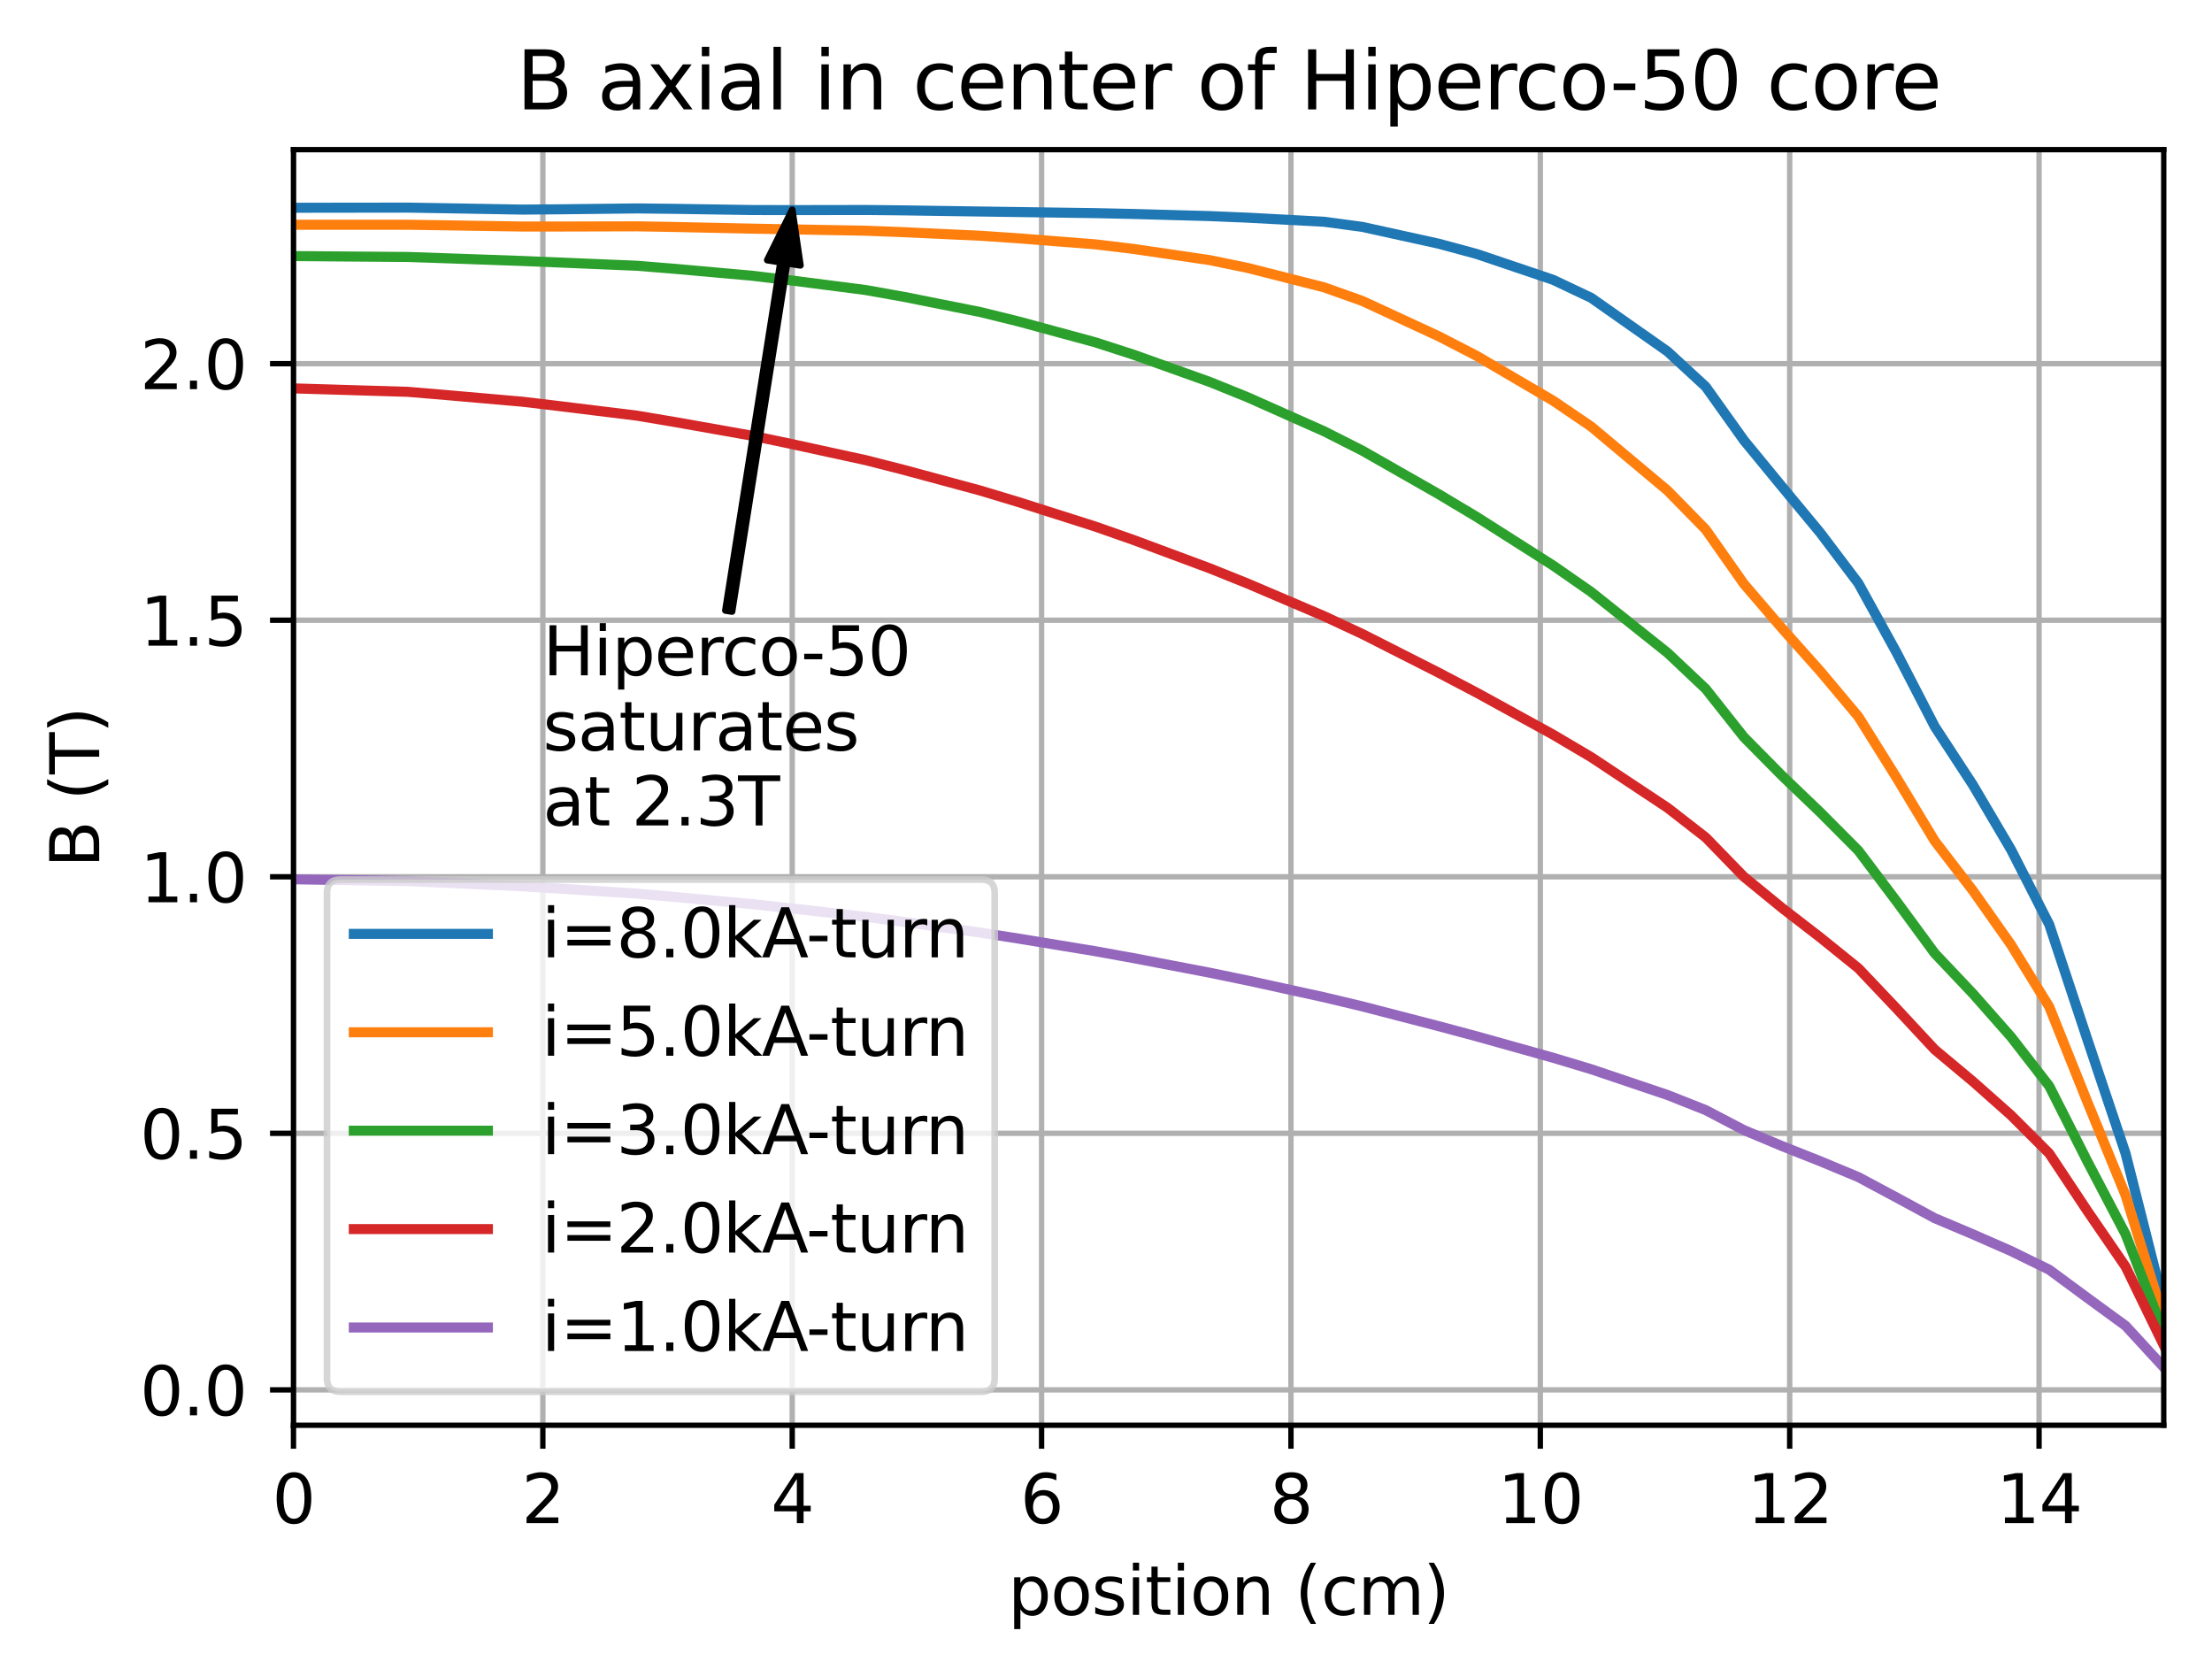 <?xml version="1.0" encoding="utf-8" standalone="no"?>
<!DOCTYPE svg PUBLIC "-//W3C//DTD SVG 1.1//EN"
  "http://www.w3.org/Graphics/SVG/1.1/DTD/svg11.dtd">
<svg xmlns:xlink="http://www.w3.org/1999/xlink" width="329.981pt" height="250.134pt" viewBox="0 0 329.981 250.134" xmlns="http://www.w3.org/2000/svg" version="1.1">
 <defs>
  <style type="text/css">*{stroke-linejoin: round; stroke-linecap: butt}</style>
 </defs>
 <g id="figure_1">
  <g id="patch_1">
   <path d="M 0 250.134 
L 329.981 250.134 
L 329.981 0 
L 0 0 
z
" style="fill: #ffffff"/>
  </g>
  <g id="axes_1">
   <g id="patch_2">
    <path d="M 43.781 212.578 
L 322.781 212.578 
L 322.781 22.318 
L 43.781 22.318 
z
" style="fill: #ffffff"/>
   </g>
   <g id="matplotlib.axis_1">
    <g id="xtick_1">
     <g id="line2d_1">
      <path d="M 43.781 212.578 
L 43.781 22.318 
" clip-path="url(#pe7e6032a88)" style="fill: none; stroke: #b0b0b0; stroke-width: 0.8; stroke-linecap: square"/>
     </g>
     <g id="line2d_2">
      <defs>
       <path id="m801ad2db81" d="M 0 0 
L 0 3.5 
" style="stroke: #000000; stroke-width: 0.8"/>
      </defs>
      <g>
       <use xlink:href="#m801ad2db81" x="43.781" y="212.578" style="stroke: #000000; stroke-width: 0.8"/>
      </g>
     </g>
     <g id="text_1">
      <!-- 0 -->
      <g transform="translate(40.6 227.177)scale(0.1 -0.1)">
       <defs>
        <path id="DejaVuSans-30" d="M 2034 4250 
Q 1547 4250 1301 3770 
Q 1056 3291 1056 2328 
Q 1056 1369 1301 889 
Q 1547 409 2034 409 
Q 2525 409 2770 889 
Q 3016 1369 3016 2328 
Q 3016 3291 2770 3770 
Q 2525 4250 2034 4250 
z
M 2034 4750 
Q 2819 4750 3233 4129 
Q 3647 3509 3647 2328 
Q 3647 1150 3233 529 
Q 2819 -91 2034 -91 
Q 1250 -91 836 529 
Q 422 1150 422 2328 
Q 422 3509 836 4129 
Q 1250 4750 2034 4750 
z
" transform="scale(0.016)"/>
       </defs>
       <use xlink:href="#DejaVuSans-30"/>
      </g>
     </g>
    </g>
    <g id="xtick_2">
     <g id="line2d_3">
      <path d="M 80.981 212.578 
L 80.981 22.318 
" clip-path="url(#pe7e6032a88)" style="fill: none; stroke: #b0b0b0; stroke-width: 0.8; stroke-linecap: square"/>
     </g>
     <g id="line2d_4">
      <g>
       <use xlink:href="#m801ad2db81" x="80.981" y="212.578" style="stroke: #000000; stroke-width: 0.8"/>
      </g>
     </g>
     <g id="text_2">
      <!-- 2 -->
      <g transform="translate(77.8 227.177)scale(0.1 -0.1)">
       <defs>
        <path id="DejaVuSans-32" d="M 1228 531 
L 3431 531 
L 3431 0 
L 469 0 
L 469 531 
Q 828 903 1448 1529 
Q 2069 2156 2228 2338 
Q 2531 2678 2651 2914 
Q 2772 3150 2772 3378 
Q 2772 3750 2511 3984 
Q 2250 4219 1831 4219 
Q 1534 4219 1204 4116 
Q 875 4013 500 3803 
L 500 4441 
Q 881 4594 1212 4672 
Q 1544 4750 1819 4750 
Q 2544 4750 2975 4387 
Q 3406 4025 3406 3419 
Q 3406 3131 3298 2873 
Q 3191 2616 2906 2266 
Q 2828 2175 2409 1742 
Q 1991 1309 1228 531 
z
" transform="scale(0.016)"/>
       </defs>
       <use xlink:href="#DejaVuSans-32"/>
      </g>
     </g>
    </g>
    <g id="xtick_3">
     <g id="line2d_5">
      <path d="M 118.181 212.578 
L 118.181 22.318 
" clip-path="url(#pe7e6032a88)" style="fill: none; stroke: #b0b0b0; stroke-width: 0.8; stroke-linecap: square"/>
     </g>
     <g id="line2d_6">
      <g>
       <use xlink:href="#m801ad2db81" x="118.181" y="212.578" style="stroke: #000000; stroke-width: 0.8"/>
      </g>
     </g>
     <g id="text_3">
      <!-- 4 -->
      <g transform="translate(115 227.177)scale(0.1 -0.1)">
       <defs>
        <path id="DejaVuSans-34" d="M 2419 4116 
L 825 1625 
L 2419 1625 
L 2419 4116 
z
M 2253 4666 
L 3047 4666 
L 3047 1625 
L 3713 1625 
L 3713 1100 
L 3047 1100 
L 3047 0 
L 2419 0 
L 2419 1100 
L 313 1100 
L 313 1709 
L 2253 4666 
z
" transform="scale(0.016)"/>
       </defs>
       <use xlink:href="#DejaVuSans-34"/>
      </g>
     </g>
    </g>
    <g id="xtick_4">
     <g id="line2d_7">
      <path d="M 155.381 212.578 
L 155.381 22.318 
" clip-path="url(#pe7e6032a88)" style="fill: none; stroke: #b0b0b0; stroke-width: 0.8; stroke-linecap: square"/>
     </g>
     <g id="line2d_8">
      <g>
       <use xlink:href="#m801ad2db81" x="155.381" y="212.578" style="stroke: #000000; stroke-width: 0.8"/>
      </g>
     </g>
     <g id="text_4">
      <!-- 6 -->
      <g transform="translate(152.2 227.177)scale(0.1 -0.1)">
       <defs>
        <path id="DejaVuSans-36" d="M 2113 2584 
Q 1688 2584 1439 2293 
Q 1191 2003 1191 1497 
Q 1191 994 1439 701 
Q 1688 409 2113 409 
Q 2538 409 2786 701 
Q 3034 994 3034 1497 
Q 3034 2003 2786 2293 
Q 2538 2584 2113 2584 
z
M 3366 4563 
L 3366 3988 
Q 3128 4100 2886 4159 
Q 2644 4219 2406 4219 
Q 1781 4219 1451 3797 
Q 1122 3375 1075 2522 
Q 1259 2794 1537 2939 
Q 1816 3084 2150 3084 
Q 2853 3084 3261 2657 
Q 3669 2231 3669 1497 
Q 3669 778 3244 343 
Q 2819 -91 2113 -91 
Q 1303 -91 875 529 
Q 447 1150 447 2328 
Q 447 3434 972 4092 
Q 1497 4750 2381 4750 
Q 2619 4750 2861 4703 
Q 3103 4656 3366 4563 
z
" transform="scale(0.016)"/>
       </defs>
       <use xlink:href="#DejaVuSans-36"/>
      </g>
     </g>
    </g>
    <g id="xtick_5">
     <g id="line2d_9">
      <path d="M 192.581 212.578 
L 192.581 22.318 
" clip-path="url(#pe7e6032a88)" style="fill: none; stroke: #b0b0b0; stroke-width: 0.8; stroke-linecap: square"/>
     </g>
     <g id="line2d_10">
      <g>
       <use xlink:href="#m801ad2db81" x="192.581" y="212.578" style="stroke: #000000; stroke-width: 0.8"/>
      </g>
     </g>
     <g id="text_5">
      <!-- 8 -->
      <g transform="translate(189.4 227.177)scale(0.1 -0.1)">
       <defs>
        <path id="DejaVuSans-38" d="M 2034 2216 
Q 1584 2216 1326 1975 
Q 1069 1734 1069 1313 
Q 1069 891 1326 650 
Q 1584 409 2034 409 
Q 2484 409 2743 651 
Q 3003 894 3003 1313 
Q 3003 1734 2745 1975 
Q 2488 2216 2034 2216 
z
M 1403 2484 
Q 997 2584 770 2862 
Q 544 3141 544 3541 
Q 544 4100 942 4425 
Q 1341 4750 2034 4750 
Q 2731 4750 3128 4425 
Q 3525 4100 3525 3541 
Q 3525 3141 3298 2862 
Q 3072 2584 2669 2484 
Q 3125 2378 3379 2068 
Q 3634 1759 3634 1313 
Q 3634 634 3220 271 
Q 2806 -91 2034 -91 
Q 1263 -91 848 271 
Q 434 634 434 1313 
Q 434 1759 690 2068 
Q 947 2378 1403 2484 
z
M 1172 3481 
Q 1172 3119 1398 2916 
Q 1625 2713 2034 2713 
Q 2441 2713 2670 2916 
Q 2900 3119 2900 3481 
Q 2900 3844 2670 4047 
Q 2441 4250 2034 4250 
Q 1625 4250 1398 4047 
Q 1172 3844 1172 3481 
z
" transform="scale(0.016)"/>
       </defs>
       <use xlink:href="#DejaVuSans-38"/>
      </g>
     </g>
    </g>
    <g id="xtick_6">
     <g id="line2d_11">
      <path d="M 229.781 212.578 
L 229.781 22.318 
" clip-path="url(#pe7e6032a88)" style="fill: none; stroke: #b0b0b0; stroke-width: 0.8; stroke-linecap: square"/>
     </g>
     <g id="line2d_12">
      <g>
       <use xlink:href="#m801ad2db81" x="229.781" y="212.578" style="stroke: #000000; stroke-width: 0.8"/>
      </g>
     </g>
     <g id="text_6">
      <!-- 10 -->
      <g transform="translate(223.419 227.177)scale(0.1 -0.1)">
       <defs>
        <path id="DejaVuSans-31" d="M 794 531 
L 1825 531 
L 1825 4091 
L 703 3866 
L 703 4441 
L 1819 4666 
L 2450 4666 
L 2450 531 
L 3481 531 
L 3481 0 
L 794 0 
L 794 531 
z
" transform="scale(0.016)"/>
       </defs>
       <use xlink:href="#DejaVuSans-31"/>
       <use xlink:href="#DejaVuSans-30" x="63.623"/>
      </g>
     </g>
    </g>
    <g id="xtick_7">
     <g id="line2d_13">
      <path d="M 266.981 212.578 
L 266.981 22.318 
" clip-path="url(#pe7e6032a88)" style="fill: none; stroke: #b0b0b0; stroke-width: 0.8; stroke-linecap: square"/>
     </g>
     <g id="line2d_14">
      <g>
       <use xlink:href="#m801ad2db81" x="266.981" y="212.578" style="stroke: #000000; stroke-width: 0.8"/>
      </g>
     </g>
     <g id="text_7">
      <!-- 12 -->
      <g transform="translate(260.619 227.177)scale(0.1 -0.1)">
       <use xlink:href="#DejaVuSans-31"/>
       <use xlink:href="#DejaVuSans-32" x="63.623"/>
      </g>
     </g>
    </g>
    <g id="xtick_8">
     <g id="line2d_15">
      <path d="M 304.181 212.578 
L 304.181 22.318 
" clip-path="url(#pe7e6032a88)" style="fill: none; stroke: #b0b0b0; stroke-width: 0.8; stroke-linecap: square"/>
     </g>
     <g id="line2d_16">
      <g>
       <use xlink:href="#m801ad2db81" x="304.181" y="212.578" style="stroke: #000000; stroke-width: 0.8"/>
      </g>
     </g>
     <g id="text_8">
      <!-- 14 -->
      <g transform="translate(297.819 227.177)scale(0.1 -0.1)">
       <use xlink:href="#DejaVuSans-31"/>
       <use xlink:href="#DejaVuSans-34" x="63.623"/>
      </g>
     </g>
    </g>
    <g id="text_9">
     <!-- position (cm) -->
     <g transform="translate(150.366 240.855)scale(0.1 -0.1)">
      <defs>
       <path id="DejaVuSans-70" d="M 1159 525 
L 1159 -1331 
L 581 -1331 
L 581 3500 
L 1159 3500 
L 1159 2969 
Q 1341 3281 1617 3432 
Q 1894 3584 2278 3584 
Q 2916 3584 3314 3078 
Q 3713 2572 3713 1747 
Q 3713 922 3314 415 
Q 2916 -91 2278 -91 
Q 1894 -91 1617 61 
Q 1341 213 1159 525 
z
M 3116 1747 
Q 3116 2381 2855 2742 
Q 2594 3103 2138 3103 
Q 1681 3103 1420 2742 
Q 1159 2381 1159 1747 
Q 1159 1113 1420 752 
Q 1681 391 2138 391 
Q 2594 391 2855 752 
Q 3116 1113 3116 1747 
z
" transform="scale(0.016)"/>
       <path id="DejaVuSans-6f" d="M 1959 3097 
Q 1497 3097 1228 2736 
Q 959 2375 959 1747 
Q 959 1119 1226 758 
Q 1494 397 1959 397 
Q 2419 397 2687 759 
Q 2956 1122 2956 1747 
Q 2956 2369 2687 2733 
Q 2419 3097 1959 3097 
z
M 1959 3584 
Q 2709 3584 3137 3096 
Q 3566 2609 3566 1747 
Q 3566 888 3137 398 
Q 2709 -91 1959 -91 
Q 1206 -91 779 398 
Q 353 888 353 1747 
Q 353 2609 779 3096 
Q 1206 3584 1959 3584 
z
" transform="scale(0.016)"/>
       <path id="DejaVuSans-73" d="M 2834 3397 
L 2834 2853 
Q 2591 2978 2328 3040 
Q 2066 3103 1784 3103 
Q 1356 3103 1142 2972 
Q 928 2841 928 2578 
Q 928 2378 1081 2264 
Q 1234 2150 1697 2047 
L 1894 2003 
Q 2506 1872 2764 1633 
Q 3022 1394 3022 966 
Q 3022 478 2636 193 
Q 2250 -91 1575 -91 
Q 1294 -91 989 -36 
Q 684 19 347 128 
L 347 722 
Q 666 556 975 473 
Q 1284 391 1588 391 
Q 1994 391 2212 530 
Q 2431 669 2431 922 
Q 2431 1156 2273 1281 
Q 2116 1406 1581 1522 
L 1381 1569 
Q 847 1681 609 1914 
Q 372 2147 372 2553 
Q 372 3047 722 3315 
Q 1072 3584 1716 3584 
Q 2034 3584 2315 3537 
Q 2597 3491 2834 3397 
z
" transform="scale(0.016)"/>
       <path id="DejaVuSans-69" d="M 603 3500 
L 1178 3500 
L 1178 0 
L 603 0 
L 603 3500 
z
M 603 4863 
L 1178 4863 
L 1178 4134 
L 603 4134 
L 603 4863 
z
" transform="scale(0.016)"/>
       <path id="DejaVuSans-74" d="M 1172 4494 
L 1172 3500 
L 2356 3500 
L 2356 3053 
L 1172 3053 
L 1172 1153 
Q 1172 725 1289 603 
Q 1406 481 1766 481 
L 2356 481 
L 2356 0 
L 1766 0 
Q 1100 0 847 248 
Q 594 497 594 1153 
L 594 3053 
L 172 3053 
L 172 3500 
L 594 3500 
L 594 4494 
L 1172 4494 
z
" transform="scale(0.016)"/>
       <path id="DejaVuSans-6e" d="M 3513 2113 
L 3513 0 
L 2938 0 
L 2938 2094 
Q 2938 2591 2744 2837 
Q 2550 3084 2163 3084 
Q 1697 3084 1428 2787 
Q 1159 2491 1159 1978 
L 1159 0 
L 581 0 
L 581 3500 
L 1159 3500 
L 1159 2956 
Q 1366 3272 1645 3428 
Q 1925 3584 2291 3584 
Q 2894 3584 3203 3211 
Q 3513 2838 3513 2113 
z
" transform="scale(0.016)"/>
       <path id="DejaVuSans-20" transform="scale(0.016)"/>
       <path id="DejaVuSans-28" d="M 1984 4856 
Q 1566 4138 1362 3434 
Q 1159 2731 1159 2009 
Q 1159 1288 1364 580 
Q 1569 -128 1984 -844 
L 1484 -844 
Q 1016 -109 783 600 
Q 550 1309 550 2009 
Q 550 2706 781 3412 
Q 1013 4119 1484 4856 
L 1984 4856 
z
" transform="scale(0.016)"/>
       <path id="DejaVuSans-63" d="M 3122 3366 
L 3122 2828 
Q 2878 2963 2633 3030 
Q 2388 3097 2138 3097 
Q 1578 3097 1268 2742 
Q 959 2388 959 1747 
Q 959 1106 1268 751 
Q 1578 397 2138 397 
Q 2388 397 2633 464 
Q 2878 531 3122 666 
L 3122 134 
Q 2881 22 2623 -34 
Q 2366 -91 2075 -91 
Q 1284 -91 818 406 
Q 353 903 353 1747 
Q 353 2603 823 3093 
Q 1294 3584 2113 3584 
Q 2378 3584 2631 3529 
Q 2884 3475 3122 3366 
z
" transform="scale(0.016)"/>
       <path id="DejaVuSans-6d" d="M 3328 2828 
Q 3544 3216 3844 3400 
Q 4144 3584 4550 3584 
Q 5097 3584 5394 3201 
Q 5691 2819 5691 2113 
L 5691 0 
L 5113 0 
L 5113 2094 
Q 5113 2597 4934 2840 
Q 4756 3084 4391 3084 
Q 3944 3084 3684 2787 
Q 3425 2491 3425 1978 
L 3425 0 
L 2847 0 
L 2847 2094 
Q 2847 2600 2669 2842 
Q 2491 3084 2119 3084 
Q 1678 3084 1418 2786 
Q 1159 2488 1159 1978 
L 1159 0 
L 581 0 
L 581 3500 
L 1159 3500 
L 1159 2956 
Q 1356 3278 1631 3431 
Q 1906 3584 2284 3584 
Q 2666 3584 2933 3390 
Q 3200 3197 3328 2828 
z
" transform="scale(0.016)"/>
       <path id="DejaVuSans-29" d="M 513 4856 
L 1013 4856 
Q 1481 4119 1714 3412 
Q 1947 2706 1947 2009 
Q 1947 1309 1714 600 
Q 1481 -109 1013 -844 
L 513 -844 
Q 928 -128 1133 580 
Q 1338 1288 1338 2009 
Q 1338 2731 1133 3434 
Q 928 4138 513 4856 
z
" transform="scale(0.016)"/>
      </defs>
      <use xlink:href="#DejaVuSans-70"/>
      <use xlink:href="#DejaVuSans-6f" x="63.477"/>
      <use xlink:href="#DejaVuSans-73" x="124.658"/>
      <use xlink:href="#DejaVuSans-69" x="176.758"/>
      <use xlink:href="#DejaVuSans-74" x="204.541"/>
      <use xlink:href="#DejaVuSans-69" x="243.75"/>
      <use xlink:href="#DejaVuSans-6f" x="271.533"/>
      <use xlink:href="#DejaVuSans-6e" x="332.715"/>
      <use xlink:href="#DejaVuSans-20" x="396.094"/>
      <use xlink:href="#DejaVuSans-28" x="427.881"/>
      <use xlink:href="#DejaVuSans-63" x="466.895"/>
      <use xlink:href="#DejaVuSans-6d" x="521.875"/>
      <use xlink:href="#DejaVuSans-29" x="619.287"/>
     </g>
    </g>
   </g>
   <g id="matplotlib.axis_2">
    <g id="ytick_1">
     <g id="line2d_17">
      <path d="M 43.781 207.301 
L 322.781 207.301 
" clip-path="url(#pe7e6032a88)" style="fill: none; stroke: #b0b0b0; stroke-width: 0.8; stroke-linecap: square"/>
     </g>
     <g id="line2d_18">
      <defs>
       <path id="me495c424d8" d="M 0 0 
L -3.5 0 
" style="stroke: #000000; stroke-width: 0.8"/>
      </defs>
      <g>
       <use xlink:href="#me495c424d8" x="43.781" y="207.301" style="stroke: #000000; stroke-width: 0.8"/>
      </g>
     </g>
     <g id="text_10">
      <!-- 0.0 -->
      <g transform="translate(20.878 211.1)scale(0.1 -0.1)">
       <defs>
        <path id="DejaVuSans-2e" d="M 684 794 
L 1344 794 
L 1344 0 
L 684 0 
L 684 794 
z
" transform="scale(0.016)"/>
       </defs>
       <use xlink:href="#DejaVuSans-30"/>
       <use xlink:href="#DejaVuSans-2e" x="63.623"/>
       <use xlink:href="#DejaVuSans-30" x="95.41"/>
      </g>
     </g>
    </g>
    <g id="ytick_2">
     <g id="line2d_19">
      <path d="M 43.781 169.036 
L 322.781 169.036 
" clip-path="url(#pe7e6032a88)" style="fill: none; stroke: #b0b0b0; stroke-width: 0.8; stroke-linecap: square"/>
     </g>
     <g id="line2d_20">
      <g>
       <use xlink:href="#me495c424d8" x="43.781" y="169.036" style="stroke: #000000; stroke-width: 0.8"/>
      </g>
     </g>
     <g id="text_11">
      <!-- 0.5 -->
      <g transform="translate(20.878 172.835)scale(0.1 -0.1)">
       <defs>
        <path id="DejaVuSans-35" d="M 691 4666 
L 3169 4666 
L 3169 4134 
L 1269 4134 
L 1269 2991 
Q 1406 3038 1543 3061 
Q 1681 3084 1819 3084 
Q 2600 3084 3056 2656 
Q 3513 2228 3513 1497 
Q 3513 744 3044 326 
Q 2575 -91 1722 -91 
Q 1428 -91 1123 -41 
Q 819 9 494 109 
L 494 744 
Q 775 591 1075 516 
Q 1375 441 1709 441 
Q 2250 441 2565 725 
Q 2881 1009 2881 1497 
Q 2881 1984 2565 2268 
Q 2250 2553 1709 2553 
Q 1456 2553 1204 2497 
Q 953 2441 691 2322 
L 691 4666 
z
" transform="scale(0.016)"/>
       </defs>
       <use xlink:href="#DejaVuSans-30"/>
       <use xlink:href="#DejaVuSans-2e" x="63.623"/>
       <use xlink:href="#DejaVuSans-35" x="95.41"/>
      </g>
     </g>
    </g>
    <g id="ytick_3">
     <g id="line2d_21">
      <path d="M 43.781 130.771 
L 322.781 130.771 
" clip-path="url(#pe7e6032a88)" style="fill: none; stroke: #b0b0b0; stroke-width: 0.8; stroke-linecap: square"/>
     </g>
     <g id="line2d_22">
      <g>
       <use xlink:href="#me495c424d8" x="43.781" y="130.771" style="stroke: #000000; stroke-width: 0.8"/>
      </g>
     </g>
     <g id="text_12">
      <!-- 1.0 -->
      <g transform="translate(20.878 134.571)scale(0.1 -0.1)">
       <use xlink:href="#DejaVuSans-31"/>
       <use xlink:href="#DejaVuSans-2e" x="63.623"/>
       <use xlink:href="#DejaVuSans-30" x="95.41"/>
      </g>
     </g>
    </g>
    <g id="ytick_4">
     <g id="line2d_23">
      <path d="M 43.781 92.507 
L 322.781 92.507 
" clip-path="url(#pe7e6032a88)" style="fill: none; stroke: #b0b0b0; stroke-width: 0.8; stroke-linecap: square"/>
     </g>
     <g id="line2d_24">
      <g>
       <use xlink:href="#me495c424d8" x="43.781" y="92.507" style="stroke: #000000; stroke-width: 0.8"/>
      </g>
     </g>
     <g id="text_13">
      <!-- 1.5 -->
      <g transform="translate(20.878 96.306)scale(0.1 -0.1)">
       <use xlink:href="#DejaVuSans-31"/>
       <use xlink:href="#DejaVuSans-2e" x="63.623"/>
       <use xlink:href="#DejaVuSans-35" x="95.41"/>
      </g>
     </g>
    </g>
    <g id="ytick_5">
     <g id="line2d_25">
      <path d="M 43.781 54.242 
L 322.781 54.242 
" clip-path="url(#pe7e6032a88)" style="fill: none; stroke: #b0b0b0; stroke-width: 0.8; stroke-linecap: square"/>
     </g>
     <g id="line2d_26">
      <g>
       <use xlink:href="#me495c424d8" x="43.781" y="54.242" style="stroke: #000000; stroke-width: 0.8"/>
      </g>
     </g>
     <g id="text_14">
      <!-- 2.0 -->
      <g transform="translate(20.878 58.041)scale(0.1 -0.1)">
       <use xlink:href="#DejaVuSans-32"/>
       <use xlink:href="#DejaVuSans-2e" x="63.623"/>
       <use xlink:href="#DejaVuSans-30" x="95.41"/>
      </g>
     </g>
    </g>
    <g id="text_15">
     <!-- B (T) -->
     <g transform="translate(14.798 129.423)rotate(-90)scale(0.1 -0.1)">
      <defs>
       <path id="DejaVuSans-42" d="M 1259 2228 
L 1259 519 
L 2272 519 
Q 2781 519 3026 730 
Q 3272 941 3272 1375 
Q 3272 1813 3026 2020 
Q 2781 2228 2272 2228 
L 1259 2228 
z
M 1259 4147 
L 1259 2741 
L 2194 2741 
Q 2656 2741 2882 2914 
Q 3109 3088 3109 3444 
Q 3109 3797 2882 3972 
Q 2656 4147 2194 4147 
L 1259 4147 
z
M 628 4666 
L 2241 4666 
Q 2963 4666 3353 4366 
Q 3744 4066 3744 3513 
Q 3744 3084 3544 2831 
Q 3344 2578 2956 2516 
Q 3422 2416 3680 2098 
Q 3938 1781 3938 1306 
Q 3938 681 3513 340 
Q 3088 0 2303 0 
L 628 0 
L 628 4666 
z
" transform="scale(0.016)"/>
       <path id="DejaVuSans-54" d="M -19 4666 
L 3928 4666 
L 3928 4134 
L 2272 4134 
L 2272 0 
L 1638 0 
L 1638 4134 
L -19 4134 
L -19 4666 
z
" transform="scale(0.016)"/>
      </defs>
      <use xlink:href="#DejaVuSans-42"/>
      <use xlink:href="#DejaVuSans-20" x="68.604"/>
      <use xlink:href="#DejaVuSans-28" x="100.391"/>
      <use xlink:href="#DejaVuSans-54" x="139.404"/>
      <use xlink:href="#DejaVuSans-29" x="200.488"/>
     </g>
    </g>
   </g>
   <g id="line2d_27">
    <path d="M 43.781 30.989 
L 49.475 30.981 
L 55.169 30.974 
L 60.863 30.966 
L 66.557 31.061 
L 72.251 31.161 
L 77.945 31.262 
L 83.638 31.216 
L 89.332 31.151 
L 95.026 31.087 
L 100.72 31.149 
L 106.414 31.237 
L 112.108 31.325 
L 117.802 31.338 
L 123.496 31.329 
L 129.189 31.32 
L 134.883 31.378 
L 140.577 31.463 
L 146.271 31.547 
L 151.965 31.628 
L 157.659 31.708 
L 163.353 31.787 
L 169.047 31.913 
L 174.74 32.071 
L 180.434 32.229 
L 186.128 32.466 
L 191.822 32.77 
L 197.516 33.074 
L 203.21 33.838 
L 208.904 35.09 
L 214.598 36.342 
L 220.291 37.881 
L 225.985 39.806 
L 231.679 41.731 
L 237.373 44.425 
L 243.067 48.425 
L 248.761 52.425 
L 254.455 57.676 
L 260.149 65.665 
L 265.842 72.592 
L 271.536 79.46 
L 277.23 86.995 
L 282.924 97.331 
L 288.618 108.356 
L 294.312 117.072 
L 300.006 126.735 
L 305.7 137.888 
L 311.393 155.064 
L 317.087 172.04 
L 322.781 194.57 
" clip-path="url(#pe7e6032a88)" style="fill: none; stroke: #1f77b4; stroke-width: 1.5; stroke-linecap: square"/>
   </g>
   <g id="line2d_28">
    <path d="M 43.781 33.523 
L 49.475 33.523 
L 55.169 33.522 
L 60.863 33.521 
L 66.557 33.606 
L 72.251 33.697 
L 77.945 33.787 
L 83.638 33.785 
L 89.332 33.77 
L 95.026 33.756 
L 100.72 33.855 
L 106.414 33.977 
L 112.108 34.1 
L 117.802 34.207 
L 123.496 34.31 
L 129.189 34.412 
L 134.883 34.631 
L 140.577 34.897 
L 146.271 35.163 
L 151.965 35.548 
L 157.659 35.994 
L 163.353 36.44 
L 169.047 37.121 
L 174.74 37.958 
L 180.434 38.796 
L 186.128 39.964 
L 191.822 41.41 
L 197.516 42.857 
L 203.21 44.879 
L 208.904 47.512 
L 214.598 50.145 
L 220.291 53.08 
L 225.985 56.419 
L 231.679 59.758 
L 237.373 63.627 
L 243.067 68.397 
L 248.761 73.166 
L 254.455 78.981 
L 260.149 87.082 
L 265.842 93.722 
L 271.536 100.103 
L 277.23 106.889 
L 282.924 115.993 
L 288.618 125.431 
L 294.312 132.838 
L 300.006 140.917 
L 305.7 150.167 
L 311.393 164.373 
L 317.087 178.278 
L 322.781 196.698 
" clip-path="url(#pe7e6032a88)" style="fill: none; stroke: #ff7f0e; stroke-width: 1.5; stroke-linecap: square"/>
   </g>
   <g id="line2d_29">
    <path d="M 43.781 38.195 
L 49.475 38.239 
L 55.169 38.283 
L 60.863 38.327 
L 66.557 38.521 
L 72.251 38.723 
L 77.945 38.925 
L 83.638 39.16 
L 89.332 39.399 
L 95.026 39.638 
L 100.72 40.1 
L 106.414 40.608 
L 112.108 41.116 
L 117.802 41.798 
L 123.496 42.531 
L 129.189 43.265 
L 134.883 44.283 
L 140.577 45.416 
L 146.271 46.549 
L 151.965 47.953 
L 157.659 49.499 
L 163.353 51.045 
L 169.047 52.884 
L 174.74 54.918 
L 180.434 56.953 
L 186.128 59.257 
L 191.822 61.79 
L 197.516 64.322 
L 203.21 67.201 
L 208.904 70.447 
L 214.598 73.693 
L 220.291 77.099 
L 225.985 80.718 
L 231.679 84.337 
L 237.373 88.296 
L 243.067 92.834 
L 248.761 97.371 
L 254.455 102.744 
L 260.149 109.942 
L 265.842 115.7 
L 271.536 121.154 
L 277.23 126.872 
L 282.924 134.437 
L 288.618 142.187 
L 294.312 148.202 
L 300.006 154.656 
L 305.7 161.992 
L 311.393 173.23 
L 317.087 184.087 
L 322.781 198.799 
" clip-path="url(#pe7e6032a88)" style="fill: none; stroke: #2ca02c; stroke-width: 1.5; stroke-linecap: square"/>
   </g>
   <g id="line2d_30">
    <path d="M 43.781 57.927 
L 49.475 58.098 
L 55.169 58.27 
L 60.863 58.442 
L 66.557 58.921 
L 72.251 59.42 
L 77.945 59.918 
L 83.638 60.596 
L 89.332 61.296 
L 95.026 61.996 
L 100.72 62.954 
L 106.414 63.964 
L 112.108 64.975 
L 117.802 66.163 
L 123.496 67.404 
L 129.189 68.644 
L 134.883 70.098 
L 140.577 71.638 
L 146.271 73.178 
L 151.965 74.897 
L 157.659 76.71 
L 163.353 78.523 
L 169.047 80.518 
L 174.74 82.636 
L 180.434 84.754 
L 186.128 87.041 
L 191.822 89.47 
L 197.516 91.899 
L 203.21 94.551 
L 208.904 97.439 
L 214.598 100.327 
L 220.291 103.316 
L 225.985 106.441 
L 231.679 109.565 
L 237.373 112.931 
L 243.067 116.707 
L 248.761 120.483 
L 254.455 124.911 
L 260.149 130.768 
L 265.842 135.424 
L 271.536 139.821 
L 277.23 144.419 
L 282.924 150.424 
L 288.618 156.543 
L 294.312 161.302 
L 300.006 166.35 
L 305.7 172.038 
L 311.393 180.618 
L 317.087 188.915 
L 322.781 200.64 
" clip-path="url(#pe7e6032a88)" style="fill: none; stroke: #d62728; stroke-width: 1.5; stroke-linecap: square"/>
   </g>
   <g id="line2d_31">
    <path d="M 43.781 131.145 
L 49.475 131.235 
L 55.169 131.326 
L 60.863 131.417 
L 66.557 131.668 
L 72.251 131.93 
L 77.945 132.191 
L 83.638 132.547 
L 89.332 132.916 
L 95.026 133.284 
L 100.72 133.784 
L 106.414 134.312 
L 112.108 134.84 
L 117.802 135.46 
L 123.496 136.106 
L 129.189 136.753 
L 134.883 137.508 
L 140.577 138.306 
L 146.271 139.105 
L 151.965 139.994 
L 157.659 140.93 
L 163.353 141.867 
L 169.047 142.896 
L 174.74 143.985 
L 180.434 145.075 
L 186.128 146.249 
L 191.822 147.495 
L 197.516 148.741 
L 203.21 150.098 
L 208.904 151.574 
L 214.598 153.049 
L 220.291 154.575 
L 225.985 156.169 
L 231.679 157.763 
L 237.373 159.478 
L 243.067 161.4 
L 248.761 163.321 
L 254.455 165.575 
L 260.149 168.555 
L 265.842 170.939 
L 271.536 173.198 
L 277.23 175.567 
L 282.924 178.612 
L 288.618 181.695 
L 294.312 184.097 
L 300.006 186.596 
L 305.7 189.384 
L 311.393 193.579 
L 317.087 197.74 
L 322.781 203.93 
" clip-path="url(#pe7e6032a88)" style="fill: none; stroke: #9467bd; stroke-width: 1.5; stroke-linecap: square"/>
   </g>
   <g id="patch_3">
    <path d="M 43.781 212.578 
L 43.781 22.318 
" style="fill: none; stroke: #000000; stroke-width: 0.8; stroke-linejoin: miter; stroke-linecap: square"/>
   </g>
   <g id="patch_4">
    <path d="M 322.781 212.578 
L 322.781 22.318 
" style="fill: none; stroke: #000000; stroke-width: 0.8; stroke-linejoin: miter; stroke-linecap: square"/>
   </g>
   <g id="patch_5">
    <path d="M 43.781 212.578 
L 322.781 212.578 
" style="fill: none; stroke: #000000; stroke-width: 0.8; stroke-linejoin: miter; stroke-linecap: square"/>
   </g>
   <g id="patch_6">
    <path d="M 43.781 22.318 
L 322.781 22.318 
" style="fill: none; stroke: #000000; stroke-width: 0.8; stroke-linejoin: miter; stroke-linecap: square"/>
   </g>
   <g id="patch_7">
    <path d="M 108.215 91.049 
Q 112.326 65.077 116.437 39.105 
L 114.461 38.793 
Q 116.321 35.038 118.181 31.283 
Q 118.791 35.429 119.4 39.574 
L 117.425 39.262 
Q 113.314 65.234 109.203 91.206 
L 108.215 91.049 
z
" style="stroke: #000000; stroke-linecap: round"/>
   </g>
   <g id="text_16">
    <!-- Hiperco-50 -->
    <g transform="translate(80.981 100.723)scale(0.1 -0.1)">
     <defs>
      <path id="DejaVuSans-48" d="M 628 4666 
L 1259 4666 
L 1259 2753 
L 3553 2753 
L 3553 4666 
L 4184 4666 
L 4184 0 
L 3553 0 
L 3553 2222 
L 1259 2222 
L 1259 0 
L 628 0 
L 628 4666 
z
" transform="scale(0.016)"/>
      <path id="DejaVuSans-65" d="M 3597 1894 
L 3597 1613 
L 953 1613 
Q 991 1019 1311 708 
Q 1631 397 2203 397 
Q 2534 397 2845 478 
Q 3156 559 3463 722 
L 3463 178 
Q 3153 47 2828 -22 
Q 2503 -91 2169 -91 
Q 1331 -91 842 396 
Q 353 884 353 1716 
Q 353 2575 817 3079 
Q 1281 3584 2069 3584 
Q 2775 3584 3186 3129 
Q 3597 2675 3597 1894 
z
M 3022 2063 
Q 3016 2534 2758 2815 
Q 2500 3097 2075 3097 
Q 1594 3097 1305 2825 
Q 1016 2553 972 2059 
L 3022 2063 
z
" transform="scale(0.016)"/>
      <path id="DejaVuSans-72" d="M 2631 2963 
Q 2534 3019 2420 3045 
Q 2306 3072 2169 3072 
Q 1681 3072 1420 2755 
Q 1159 2438 1159 1844 
L 1159 0 
L 581 0 
L 581 3500 
L 1159 3500 
L 1159 2956 
Q 1341 3275 1631 3429 
Q 1922 3584 2338 3584 
Q 2397 3584 2469 3576 
Q 2541 3569 2628 3553 
L 2631 2963 
z
" transform="scale(0.016)"/>
      <path id="DejaVuSans-2d" d="M 313 2009 
L 1997 2009 
L 1997 1497 
L 313 1497 
L 313 2009 
z
" transform="scale(0.016)"/>
     </defs>
     <use xlink:href="#DejaVuSans-48"/>
     <use xlink:href="#DejaVuSans-69" x="75.195"/>
     <use xlink:href="#DejaVuSans-70" x="102.979"/>
     <use xlink:href="#DejaVuSans-65" x="166.455"/>
     <use xlink:href="#DejaVuSans-72" x="227.979"/>
     <use xlink:href="#DejaVuSans-63" x="266.842"/>
     <use xlink:href="#DejaVuSans-6f" x="321.822"/>
     <use xlink:href="#DejaVuSans-2d" x="384.879"/>
     <use xlink:href="#DejaVuSans-35" x="420.963"/>
     <use xlink:href="#DejaVuSans-30" x="484.586"/>
    </g>
    <!-- saturates -->
    <g transform="translate(80.981 111.921)scale(0.1 -0.1)">
     <defs>
      <path id="DejaVuSans-61" d="M 2194 1759 
Q 1497 1759 1228 1600 
Q 959 1441 959 1056 
Q 959 750 1161 570 
Q 1363 391 1709 391 
Q 2188 391 2477 730 
Q 2766 1069 2766 1631 
L 2766 1759 
L 2194 1759 
z
M 3341 1997 
L 3341 0 
L 2766 0 
L 2766 531 
Q 2569 213 2275 61 
Q 1981 -91 1556 -91 
Q 1019 -91 701 211 
Q 384 513 384 1019 
Q 384 1609 779 1909 
Q 1175 2209 1959 2209 
L 2766 2209 
L 2766 2266 
Q 2766 2663 2505 2880 
Q 2244 3097 1772 3097 
Q 1472 3097 1187 3025 
Q 903 2953 641 2809 
L 641 3341 
Q 956 3463 1253 3523 
Q 1550 3584 1831 3584 
Q 2591 3584 2966 3190 
Q 3341 2797 3341 1997 
z
" transform="scale(0.016)"/>
      <path id="DejaVuSans-75" d="M 544 1381 
L 544 3500 
L 1119 3500 
L 1119 1403 
Q 1119 906 1312 657 
Q 1506 409 1894 409 
Q 2359 409 2629 706 
Q 2900 1003 2900 1516 
L 2900 3500 
L 3475 3500 
L 3475 0 
L 2900 0 
L 2900 538 
Q 2691 219 2414 64 
Q 2138 -91 1772 -91 
Q 1169 -91 856 284 
Q 544 659 544 1381 
z
M 1991 3584 
L 1991 3584 
z
" transform="scale(0.016)"/>
     </defs>
     <use xlink:href="#DejaVuSans-73"/>
     <use xlink:href="#DejaVuSans-61" x="52.1"/>
     <use xlink:href="#DejaVuSans-74" x="113.379"/>
     <use xlink:href="#DejaVuSans-75" x="152.588"/>
     <use xlink:href="#DejaVuSans-72" x="215.967"/>
     <use xlink:href="#DejaVuSans-61" x="257.08"/>
     <use xlink:href="#DejaVuSans-74" x="318.359"/>
     <use xlink:href="#DejaVuSans-65" x="357.568"/>
     <use xlink:href="#DejaVuSans-73" x="419.092"/>
    </g>
    <!-- at 2.3T -->
    <g transform="translate(80.981 123.118)scale(0.1 -0.1)">
     <defs>
      <path id="DejaVuSans-33" d="M 2597 2516 
Q 3050 2419 3304 2112 
Q 3559 1806 3559 1356 
Q 3559 666 3084 287 
Q 2609 -91 1734 -91 
Q 1441 -91 1130 -33 
Q 819 25 488 141 
L 488 750 
Q 750 597 1062 519 
Q 1375 441 1716 441 
Q 2309 441 2620 675 
Q 2931 909 2931 1356 
Q 2931 1769 2642 2001 
Q 2353 2234 1838 2234 
L 1294 2234 
L 1294 2753 
L 1863 2753 
Q 2328 2753 2575 2939 
Q 2822 3125 2822 3475 
Q 2822 3834 2567 4026 
Q 2313 4219 1838 4219 
Q 1578 4219 1281 4162 
Q 984 4106 628 3988 
L 628 4550 
Q 988 4650 1302 4700 
Q 1616 4750 1894 4750 
Q 2613 4750 3031 4423 
Q 3450 4097 3450 3541 
Q 3450 3153 3228 2886 
Q 3006 2619 2597 2516 
z
" transform="scale(0.016)"/>
     </defs>
     <use xlink:href="#DejaVuSans-61"/>
     <use xlink:href="#DejaVuSans-74" x="61.279"/>
     <use xlink:href="#DejaVuSans-20" x="100.488"/>
     <use xlink:href="#DejaVuSans-32" x="132.275"/>
     <use xlink:href="#DejaVuSans-2e" x="195.898"/>
     <use xlink:href="#DejaVuSans-33" x="227.686"/>
     <use xlink:href="#DejaVuSans-54" x="291.309"/>
    </g>
   </g>
   <g id="text_17">
    <!-- B axial in center of Hiperco-50 core -->
    <g transform="translate(77.04 16.318)scale(0.12 -0.12)">
     <defs>
      <path id="DejaVuSans-78" d="M 3513 3500 
L 2247 1797 
L 3578 0 
L 2900 0 
L 1881 1375 
L 863 0 
L 184 0 
L 1544 1831 
L 300 3500 
L 978 3500 
L 1906 2253 
L 2834 3500 
L 3513 3500 
z
" transform="scale(0.016)"/>
      <path id="DejaVuSans-6c" d="M 603 4863 
L 1178 4863 
L 1178 0 
L 603 0 
L 603 4863 
z
" transform="scale(0.016)"/>
      <path id="DejaVuSans-66" d="M 2375 4863 
L 2375 4384 
L 1825 4384 
Q 1516 4384 1395 4259 
Q 1275 4134 1275 3809 
L 1275 3500 
L 2222 3500 
L 2222 3053 
L 1275 3053 
L 1275 0 
L 697 0 
L 697 3053 
L 147 3053 
L 147 3500 
L 697 3500 
L 697 3744 
Q 697 4328 969 4595 
Q 1241 4863 1831 4863 
L 2375 4863 
z
" transform="scale(0.016)"/>
     </defs>
     <use xlink:href="#DejaVuSans-42"/>
     <use xlink:href="#DejaVuSans-20" x="68.604"/>
     <use xlink:href="#DejaVuSans-61" x="100.391"/>
     <use xlink:href="#DejaVuSans-78" x="161.67"/>
     <use xlink:href="#DejaVuSans-69" x="220.85"/>
     <use xlink:href="#DejaVuSans-61" x="248.633"/>
     <use xlink:href="#DejaVuSans-6c" x="309.912"/>
     <use xlink:href="#DejaVuSans-20" x="337.695"/>
     <use xlink:href="#DejaVuSans-69" x="369.482"/>
     <use xlink:href="#DejaVuSans-6e" x="397.266"/>
     <use xlink:href="#DejaVuSans-20" x="460.645"/>
     <use xlink:href="#DejaVuSans-63" x="492.432"/>
     <use xlink:href="#DejaVuSans-65" x="547.412"/>
     <use xlink:href="#DejaVuSans-6e" x="608.936"/>
     <use xlink:href="#DejaVuSans-74" x="672.314"/>
     <use xlink:href="#DejaVuSans-65" x="711.523"/>
     <use xlink:href="#DejaVuSans-72" x="773.047"/>
     <use xlink:href="#DejaVuSans-20" x="814.16"/>
     <use xlink:href="#DejaVuSans-6f" x="845.947"/>
     <use xlink:href="#DejaVuSans-66" x="907.129"/>
     <use xlink:href="#DejaVuSans-20" x="942.334"/>
     <use xlink:href="#DejaVuSans-48" x="974.121"/>
     <use xlink:href="#DejaVuSans-69" x="1049.316"/>
     <use xlink:href="#DejaVuSans-70" x="1077.1"/>
     <use xlink:href="#DejaVuSans-65" x="1140.576"/>
     <use xlink:href="#DejaVuSans-72" x="1202.1"/>
     <use xlink:href="#DejaVuSans-63" x="1240.963"/>
     <use xlink:href="#DejaVuSans-6f" x="1295.943"/>
     <use xlink:href="#DejaVuSans-2d" x="1359"/>
     <use xlink:href="#DejaVuSans-35" x="1395.084"/>
     <use xlink:href="#DejaVuSans-30" x="1458.707"/>
     <use xlink:href="#DejaVuSans-20" x="1522.33"/>
     <use xlink:href="#DejaVuSans-63" x="1554.117"/>
     <use xlink:href="#DejaVuSans-6f" x="1609.098"/>
     <use xlink:href="#DejaVuSans-72" x="1670.279"/>
     <use xlink:href="#DejaVuSans-65" x="1709.143"/>
    </g>
   </g>
   <g id="legend_1">
    <g id="patch_8">
     <path d="M 50.781 207.578 
L 146.387 207.578 
Q 148.387 207.578 148.387 205.578 
L 148.387 133.188 
Q 148.387 131.188 146.387 131.188 
L 50.781 131.188 
Q 48.781 131.188 48.781 133.188 
L 48.781 205.578 
Q 48.781 207.578 50.781 207.578 
z
" style="fill: #ffffff; opacity: 0.8; stroke: #cccccc; stroke-linejoin: miter"/>
    </g>
    <g id="line2d_32">
     <path d="M 52.781 139.286 
L 62.781 139.286 
L 72.781 139.286 
" style="fill: none; stroke: #1f77b4; stroke-width: 1.5; stroke-linecap: square"/>
    </g>
    <g id="text_18">
     <!-- i=8.0kA-turn -->
     <g transform="translate(80.781 142.786)scale(0.1 -0.1)">
      <defs>
       <path id="DejaVuSans-3d" d="M 678 2906 
L 4684 2906 
L 4684 2381 
L 678 2381 
L 678 2906 
z
M 678 1631 
L 4684 1631 
L 4684 1100 
L 678 1100 
L 678 1631 
z
" transform="scale(0.016)"/>
       <path id="DejaVuSans-6b" d="M 581 4863 
L 1159 4863 
L 1159 1991 
L 2875 3500 
L 3609 3500 
L 1753 1863 
L 3688 0 
L 2938 0 
L 1159 1709 
L 1159 0 
L 581 0 
L 581 4863 
z
" transform="scale(0.016)"/>
       <path id="DejaVuSans-41" d="M 2188 4044 
L 1331 1722 
L 3047 1722 
L 2188 4044 
z
M 1831 4666 
L 2547 4666 
L 4325 0 
L 3669 0 
L 3244 1197 
L 1141 1197 
L 716 0 
L 50 0 
L 1831 4666 
z
" transform="scale(0.016)"/>
      </defs>
      <use xlink:href="#DejaVuSans-69"/>
      <use xlink:href="#DejaVuSans-3d" x="27.783"/>
      <use xlink:href="#DejaVuSans-38" x="111.572"/>
      <use xlink:href="#DejaVuSans-2e" x="175.195"/>
      <use xlink:href="#DejaVuSans-30" x="206.982"/>
      <use xlink:href="#DejaVuSans-6b" x="270.605"/>
      <use xlink:href="#DejaVuSans-41" x="328.516"/>
      <use xlink:href="#DejaVuSans-2d" x="394.674"/>
      <use xlink:href="#DejaVuSans-74" x="430.758"/>
      <use xlink:href="#DejaVuSans-75" x="469.967"/>
      <use xlink:href="#DejaVuSans-72" x="533.346"/>
      <use xlink:href="#DejaVuSans-6e" x="572.709"/>
     </g>
    </g>
    <g id="line2d_33">
     <path d="M 52.781 153.964 
L 62.781 153.964 
L 72.781 153.964 
" style="fill: none; stroke: #ff7f0e; stroke-width: 1.5; stroke-linecap: square"/>
    </g>
    <g id="text_19">
     <!-- i=5.0kA-turn -->
     <g transform="translate(80.781 157.464)scale(0.1 -0.1)">
      <use xlink:href="#DejaVuSans-69"/>
      <use xlink:href="#DejaVuSans-3d" x="27.783"/>
      <use xlink:href="#DejaVuSans-35" x="111.572"/>
      <use xlink:href="#DejaVuSans-2e" x="175.195"/>
      <use xlink:href="#DejaVuSans-30" x="206.982"/>
      <use xlink:href="#DejaVuSans-6b" x="270.605"/>
      <use xlink:href="#DejaVuSans-41" x="328.516"/>
      <use xlink:href="#DejaVuSans-2d" x="394.674"/>
      <use xlink:href="#DejaVuSans-74" x="430.758"/>
      <use xlink:href="#DejaVuSans-75" x="469.967"/>
      <use xlink:href="#DejaVuSans-72" x="533.346"/>
      <use xlink:href="#DejaVuSans-6e" x="572.709"/>
     </g>
    </g>
    <g id="line2d_34">
     <path d="M 52.781 168.642 
L 62.781 168.642 
L 72.781 168.642 
" style="fill: none; stroke: #2ca02c; stroke-width: 1.5; stroke-linecap: square"/>
    </g>
    <g id="text_20">
     <!-- i=3.0kA-turn -->
     <g transform="translate(80.781 172.142)scale(0.1 -0.1)">
      <use xlink:href="#DejaVuSans-69"/>
      <use xlink:href="#DejaVuSans-3d" x="27.783"/>
      <use xlink:href="#DejaVuSans-33" x="111.572"/>
      <use xlink:href="#DejaVuSans-2e" x="175.195"/>
      <use xlink:href="#DejaVuSans-30" x="206.982"/>
      <use xlink:href="#DejaVuSans-6b" x="270.605"/>
      <use xlink:href="#DejaVuSans-41" x="328.516"/>
      <use xlink:href="#DejaVuSans-2d" x="394.674"/>
      <use xlink:href="#DejaVuSans-74" x="430.758"/>
      <use xlink:href="#DejaVuSans-75" x="469.967"/>
      <use xlink:href="#DejaVuSans-72" x="533.346"/>
      <use xlink:href="#DejaVuSans-6e" x="572.709"/>
     </g>
    </g>
    <g id="line2d_35">
     <path d="M 52.781 183.32 
L 62.781 183.32 
L 72.781 183.32 
" style="fill: none; stroke: #d62728; stroke-width: 1.5; stroke-linecap: square"/>
    </g>
    <g id="text_21">
     <!-- i=2.0kA-turn -->
     <g transform="translate(80.781 186.82)scale(0.1 -0.1)">
      <use xlink:href="#DejaVuSans-69"/>
      <use xlink:href="#DejaVuSans-3d" x="27.783"/>
      <use xlink:href="#DejaVuSans-32" x="111.572"/>
      <use xlink:href="#DejaVuSans-2e" x="175.195"/>
      <use xlink:href="#DejaVuSans-30" x="206.982"/>
      <use xlink:href="#DejaVuSans-6b" x="270.605"/>
      <use xlink:href="#DejaVuSans-41" x="328.516"/>
      <use xlink:href="#DejaVuSans-2d" x="394.674"/>
      <use xlink:href="#DejaVuSans-74" x="430.758"/>
      <use xlink:href="#DejaVuSans-75" x="469.967"/>
      <use xlink:href="#DejaVuSans-72" x="533.346"/>
      <use xlink:href="#DejaVuSans-6e" x="572.709"/>
     </g>
    </g>
    <g id="line2d_36">
     <path d="M 52.781 197.998 
L 62.781 197.998 
L 72.781 197.998 
" style="fill: none; stroke: #9467bd; stroke-width: 1.5; stroke-linecap: square"/>
    </g>
    <g id="text_22">
     <!-- i=1.0kA-turn -->
     <g transform="translate(80.781 201.498)scale(0.1 -0.1)">
      <use xlink:href="#DejaVuSans-69"/>
      <use xlink:href="#DejaVuSans-3d" x="27.783"/>
      <use xlink:href="#DejaVuSans-31" x="111.572"/>
      <use xlink:href="#DejaVuSans-2e" x="175.195"/>
      <use xlink:href="#DejaVuSans-30" x="206.982"/>
      <use xlink:href="#DejaVuSans-6b" x="270.605"/>
      <use xlink:href="#DejaVuSans-41" x="328.516"/>
      <use xlink:href="#DejaVuSans-2d" x="394.674"/>
      <use xlink:href="#DejaVuSans-74" x="430.758"/>
      <use xlink:href="#DejaVuSans-75" x="469.967"/>
      <use xlink:href="#DejaVuSans-72" x="533.346"/>
      <use xlink:href="#DejaVuSans-6e" x="572.709"/>
     </g>
    </g>
   </g>
  </g>
 </g>
 <defs>
  <clipPath id="pe7e6032a88">
   <rect x="43.781" y="22.318" width="279" height="190.26"/>
  </clipPath>
 </defs>
</svg>
